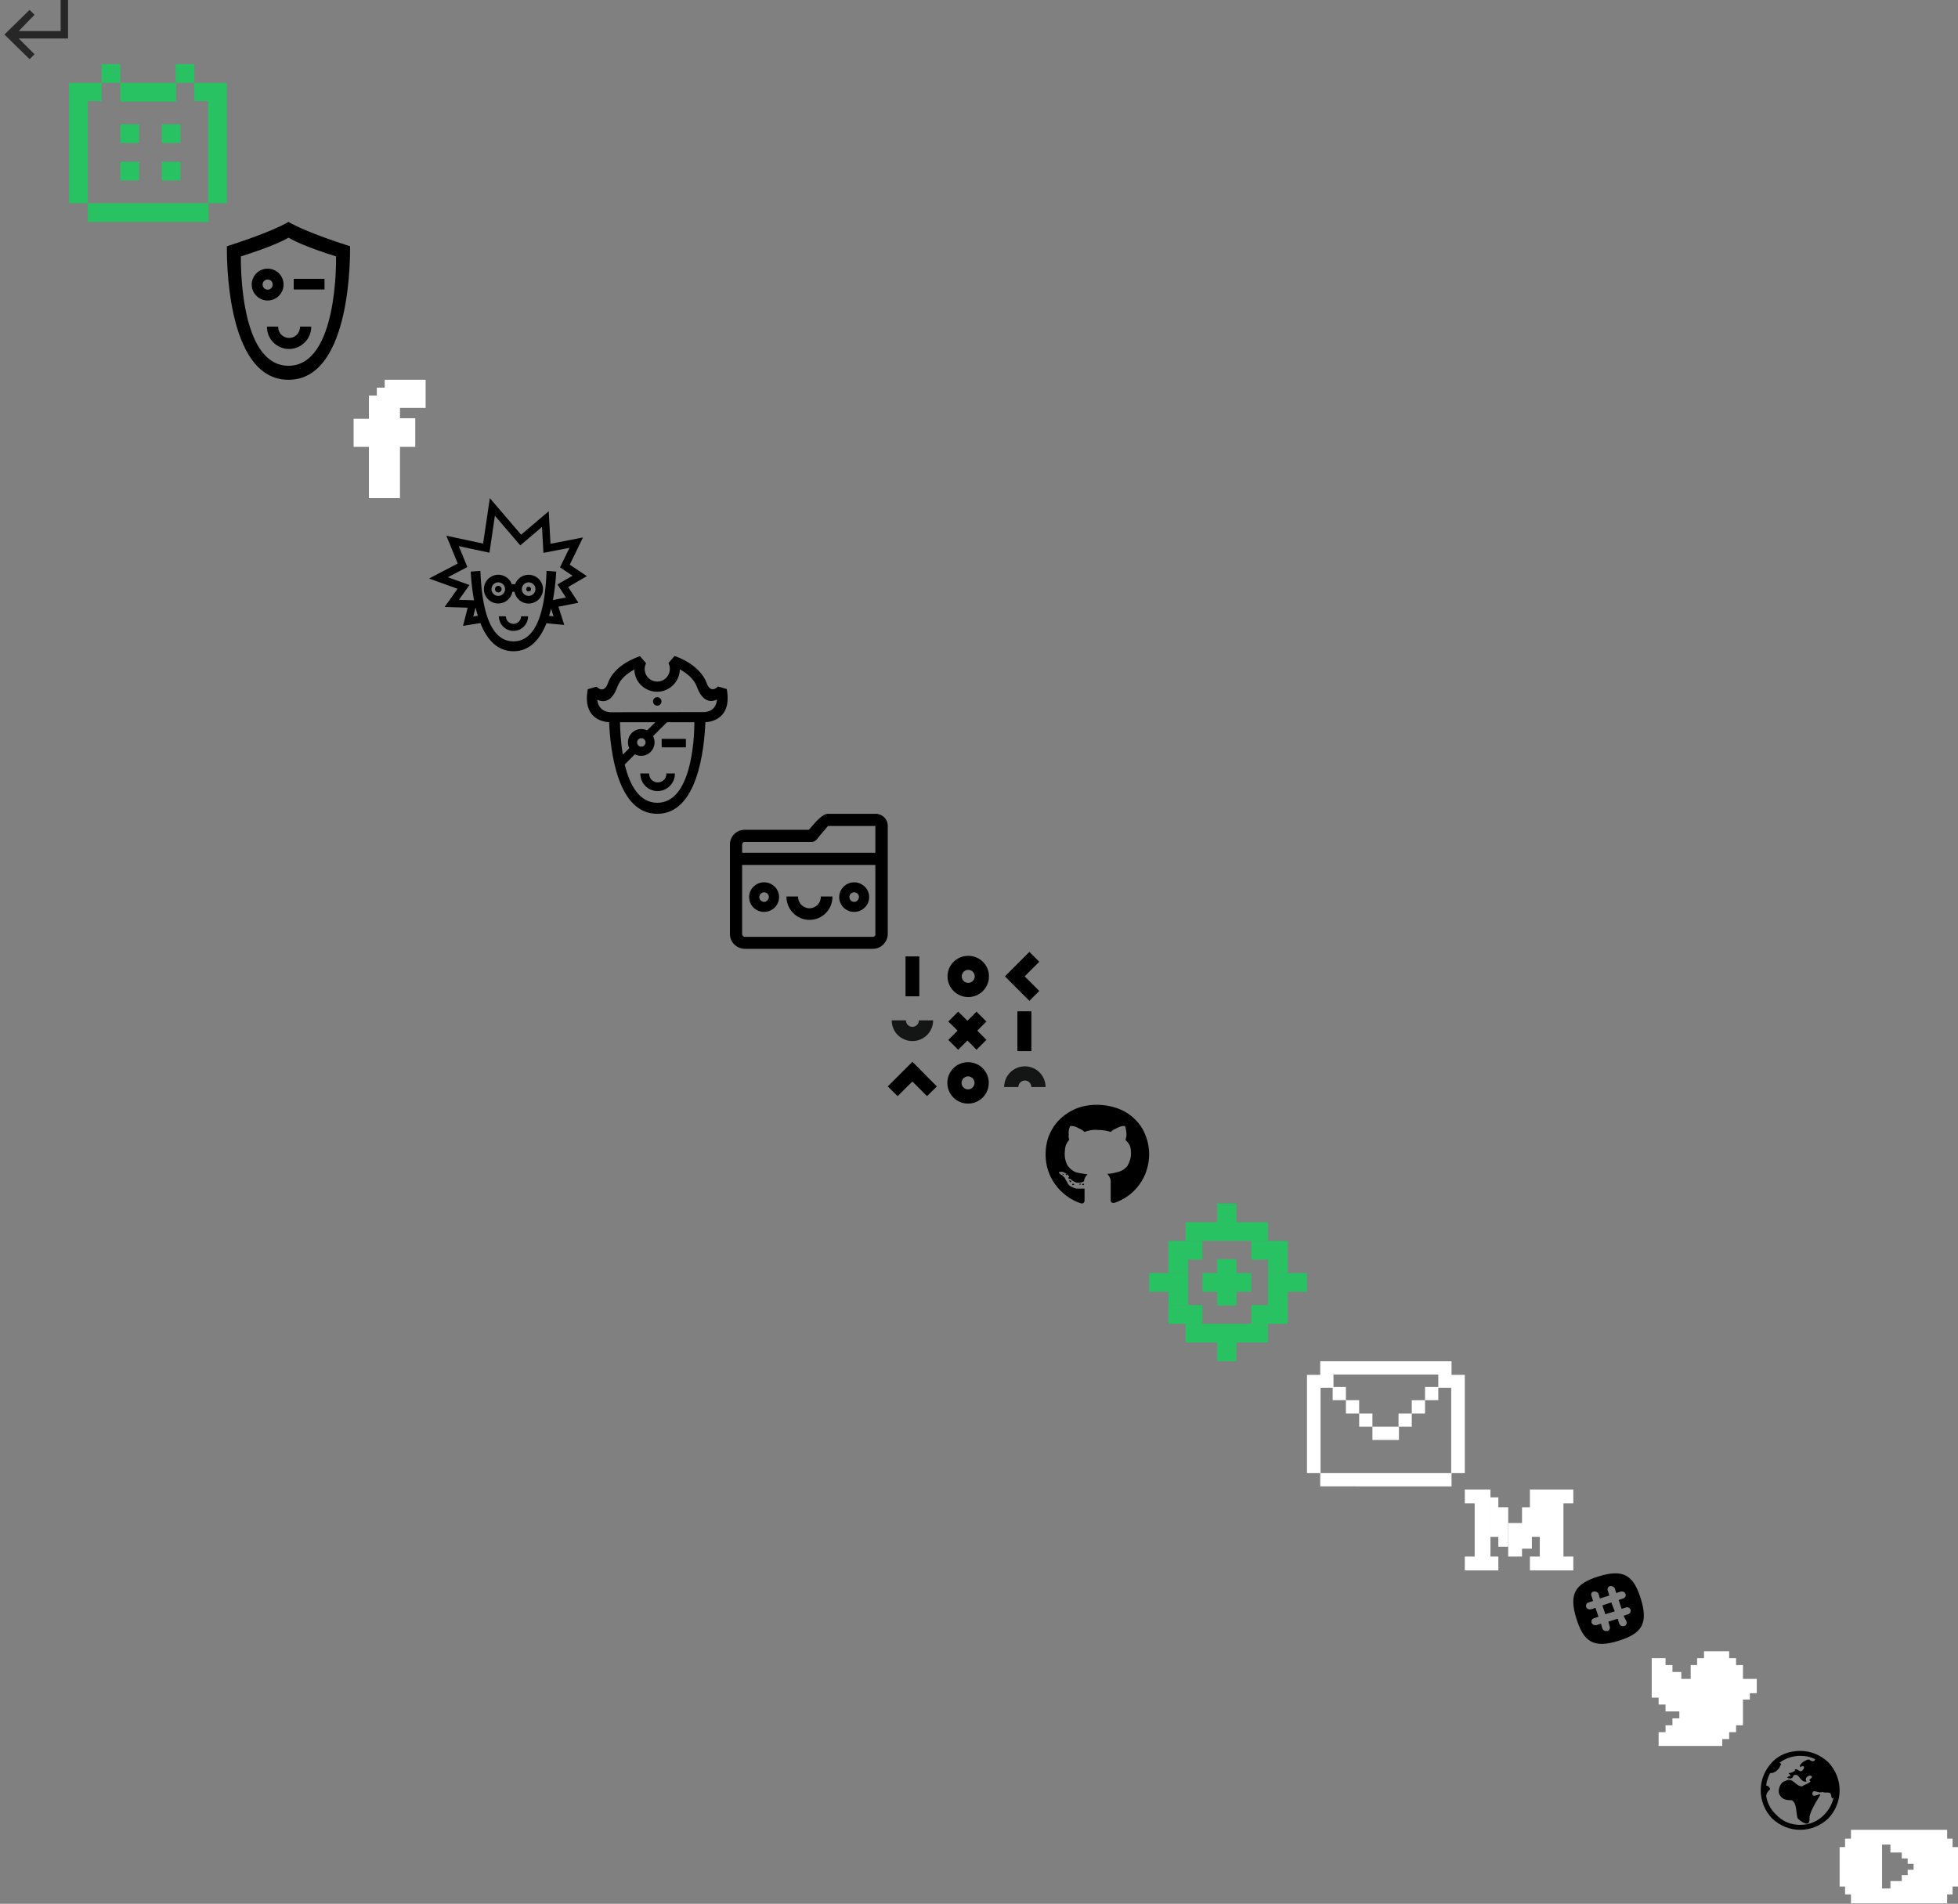 <?xml version="1.0" encoding="utf-8"?><svg width="397" height="386" viewBox="0 0 397 386" xmlns="http://www.w3.org/2000/svg" xmlns:xlink="http://www.w3.org/1999/xlink"><rect x="0" y="0" width="397" height="386" fill="#808080" stroke="none"/><svg version="1.1" id="arrow-link" width="14" height="13" xml:space="preserve" viewBox="0 0 14 13" xmlns="http://www.w3.org/2000/svg"><style>.ast0{fill:#272727}</style><path class="ast0" d="M.9 7L6 2l1 1-3.2 3.3h8.5V0h1.5v7.8h-10L7 11l-1 1z"/></svg><svg version="1.1" id="calendar" x="14" y="13" width="32" height="32" xml:space="preserve" viewBox="0 0 32 32" xmlns="http://www.w3.org/2000/svg"><style>.bst0{fill:#28c262}</style><path class="bst0" d="M6.6 0h3.8v3.8H6.6zM10.4 12.2h3.8V16h-3.8zM18.8 12.2h3.8V16h-3.8zM10.4 19.8h3.8v3.8h-3.8zM18.8 19.8h3.8v3.8h-3.8zM10.4 3.8h11.3v3.8H10.4z"/><path class="bst0" d="M25.4 3.8V0h-3.8v3.8h3.8v3.7h2.8v20.7H32V3.8zM6.6 7.5V3.8H0v24.4h3.8V7.5zM3.8 28.2h24.5V32H3.8z"/></svg><svg version="1.1" id="face" x="46" y="45" width="24.98" height="32" xml:space="preserve" viewBox="0 0 70.4 90.2" xmlns="http://www.w3.org/2000/svg"><style>.cst0{fill-rule:evenodd;clip-rule:evenodd}</style><path class="cst0" d="M35.6 66.3c-3.5 0-6.3-2.8-6.3-6.3v-.2h-6.4v.2c0 7 5.7 12.6 12.6 12.6S48.2 67 48.2 60v-.2h-6.4v.2c0 3.5-2.8 6.3-6.2 6.3zM38.2 32.5h17.6v6.1H38.2z"/><path class="cst0" d="M8 19.7c17.6-5.6 24.2-9 27.2-10.7 3 1.7 9.7 5.2 27.2 10.7 0 2 1.1 62.5-27.2 62.5S8 21.7 8 19.7zm27.2 70.5c36.6.1 35.2-73.8 35.2-76.3C47.7 6.6 39.1 2.2 35.2 0 31.3 2.2 22.7 6.6 0 13.9c0 2.5-1.4 76.4 35.2 76.3z"/><path class="cst0" d="M23.3 26.7c-5.1 0-9.1 4.1-9.1 9.1s4.1 9.1 9.1 9.1 9.1-4.1 9.1-9.1-4-9.1-9.1-9.1zm-2.9 9.1c0-1.6 1.3-2.9 2.9-2.9 1.6 0 2.9 1.3 2.9 2.9s-1.3 2.9-2.9 2.9c-1.6-.1-2.9-1.3-2.9-2.9z"/></svg><svg version="1.1" id="fb" x="71" y="77" width="16" height="24" xml:space="preserve" viewBox="0 0 16 24" xmlns="http://www.w3.org/2000/svg"><style>.dst0{fill:#fff}</style><path class="dst0" d="M15.3 5.7V0H7v1.6H5.4v1.6H3.8v4.7H.7v5.7h3.1V24h6.3V13.6h3.1V7.8h-3.1V5.7h5.2z"/></svg><svg width="32" height="31.04" viewBox="0 0 100 97" id="focus_1" x="87" y="101" xmlns="http://www.w3.org/2000/svg"><defs><style>.ecls-1{fill-rule:evenodd}</style></defs><path class="ecls-1" d="M74.437 46.09c2.049.13 4.1.29 6.11.46a143.586 143.586 0 01-2.066 18.03l8.212-1.64-5.362-8.25 9.566-5.55-7.945-5.28 6.021-12.38-16.531 3.19-.89-16.45-13.77 11.7L41.7 11.13l-3.456 23.43-19.417-4.14 5.416 13.23-12.345 6.47 13.681 4.91-6.645 9.4 9.566.29a136.793 136.793 0 01-2.1-18.17c2.013-.17 4.044-.33 6.11-.46.677 17.63 3.865 44.68 20.966 44.65 17.119.03 20.307-26.89 20.966-44.65zM48.679 74.86a4.792 4.792 0 109.584 0h4.453a9.245 9.245 0 11-18.49 0h4.453zM77.305 70a96.874 96.874 0 01-1.282 4.62l2.832.27zm-2.939 9.28C70.394 89.24 63.928 97.02 53.471 97c-10.51.02-16.976-7.83-20.966-17.84l-10.991 1.75 2.939-11.51-14.589-.45 8.159-11.53L0 50.93l18.151-9.5-7.2-17.61 23.282 4.98L38.49 0l19.826 23.16L75.809 8.3l1.122 20.61 20.575-4-8.39 17.27L100 49.41l-11.881 6.91 6.484 9.95-12.647 2.54 3.687 11.52zm-43.464-4.73a77.968 77.968 0 01-1.461-5.32l-1.461 5.79zM63.09 56.14a1.505 1.505 0 11-1.514 1.51 1.5 1.5 0 011.514-1.51zm-19.238-7.6a9.1 9.1 0 018.568 6.04 9.235 9.235 0 012.1 0 9.1 9.1 0 11-.374 4.82 3.519 3.519 0 00-1.372 0 9.1 9.1 0 11-8.924-10.86zm0 4.81a4.3 4.3 0 104.293 4.3 4.3 4.3 0 00-4.293-4.3zm19.238 0a4.3 4.3 0 104.293 4.3 4.3 4.3 0 00-4.293-4.3zm-19.238 2.22a2.085 2.085 0 11-2.084 2.08 2.082 2.082 0 012.084-2.08z"/></svg><svg version="1.1" id="focus_2" x="119" y="133" width="28.53" height="32" xml:space="preserve" viewBox="0 0 83 93.1" xmlns="http://www.w3.org/2000/svg"><style>.fst0{fill-rule:evenodd;clip-rule:evenodd}</style><path class="fst0" d="M46.9 69.5c0 2.8-2.3 5.1-5.1 5.1s-5.1-2.3-5.1-5.1v-.2h-5.2v.2c0 5.6 4.6 10.2 10.2 10.2s10.2-4.6 10.2-10.2v-.2h-5.2c.2.1.2.2.2.2zM44.1 48.9h14.3v5H44.1z"/><path class="fst0" d="M82.5 19.5L77.3 18s-4.2 4.8-6.7-2.1C67.8 8.2 59.2 2.5 51.7 0l-3.6 4.2c2.5 4.8-.9 10.9-6.6 10.9s-9.1-6-6.6-10.8L31.3.1c-7.9 2.8-16 7.8-18.9 15.9-2.5 6.9-6.7 2.1-6.7 2.1L.5 19.6c-3.1 17 8.4 19.2 12.6 19.5.7 16.7 4.9 54.1 28.4 54 23.5.1 27.7-37.3 28.4-54 4.2-.3 15.7-2.6 12.6-19.6zM29.6 51c0-1.4 1.1-2.5 2.5-2.5s2.5 1.1 2.5 2.5-1.1 2.5-2.5 2.5-2.5-1.1-2.5-2.5zm5.9-7.1c-1-.5-2.2-.8-3.4-.8-4.4 0-7.9 3.5-7.9 7.9 0 1.2.3 2.4.8 3.4l-3.8 3.8c-1.3-7.7-1.6-15-1.7-19.1h20.9l-4.9 4.8zm6 42.7c-10.8 0-16.4-10.9-19.2-22.6l6-6c1.1.6 2.4.9 3.7.9 4.4 0 7.9-3.6 7.9-7.9 0-1.3-.3-2.6-.9-3.7l8.2-8.2h16.2c0 11.1-2.1 47.6-21.9 47.5zm27.2-53.5l-54.4.1s-7.4.4-8.2-7.4c3.6 1.7 8.6 1.6 11.9-7.7 1.7-4.6 5.8-7.9 10-10.1.1 7.3 6.1 13.1 13.4 13.1 7.3 0 13.3-5.9 13.4-13.2 4 2.1 8.5 5.8 10 10.1 3.4 9.3 8.3 9.4 11.9 7.7-.6 7.9-8 7.4-8 7.4z"/><path class="fst0" d="M41.5 24.3c-1.4 0-2.5 1.1-2.5 2.5s1.1 2.5 2.5 2.5 2.5-1.1 2.5-2.5-1.1-2.5-2.5-2.5z"/></svg><svg version="1.1" id="focus_3" x="148" y="165" width="32" height="27.42" xml:space="preserve" viewBox="0 0 79 67.7" xmlns="http://www.w3.org/2000/svg"><style>.gst0{fill-rule:evenodd;clip-rule:evenodd}</style><path class="gst0" d="M77.3 1.8C76.1.7 74.6 0 73 0H49.2c-2.8 0-5.9 3.6-8.8 7l-.2.2-.7.8H7.4c-2 0-3.9.8-5.2 2.1C.8 11.5 0 13.3 0 15.3v44.9c0 2 .8 3.9 2.2 5.2 1.3 1.3 3.2 2.2 5.2 2.2h64.2c1.9 0 3.7-.8 5-2l.2-.2c1.3-1.3 2.2-3.2 2.2-5.2V6c0-1.7-.7-3.2-1.7-4.2zM7.4 14.1h33.5c1 0 1.9-.5 2.5-1.2.6-.7 1-1.2 1.4-1.7.1-.1.2-.2.2-.3 2-2.3 4.1-4.8 4.1-4.8h23.7v13.4H6.1v-4.2c0-.3.2-.7.4-.9.2-.2.6-.3.9-.3zm65.1 47.1s-.1 0 0 0c-.3.2-.6.4-.9.4H7.4c-.3 0-.7-.2-.9-.4-.2-.2-.4-.6-.4-.9V25.6h66.7v34.7c.1.3-.1.6-.3.9z"/><path class="gst0" d="M45.5 41.6c0 3.1-2.5 5.7-5.7 5.7-3.1 0-5.7-2.6-5.7-5.7v-.2h-5.8v.2c0 6.3 5.2 11.5 11.5 11.5 6.4 0 11.5-5.1 11.5-11.5v-.2h-5.8v.2zM62.2 34.3c-4.1 0-7.5 3.3-7.5 7.4s3.3 7.4 7.5 7.4c4.1 0 7.5-3.3 7.5-7.4s-3.4-7.4-7.5-7.4zm0 9.8c-1.3 0-2.4-1.1-2.4-2.4 0-1.3 1-2.4 2.4-2.4 1.3 0 2.4 1 2.4 2.4-.1 1.3-1.1 2.4-2.4 2.4zM17.1 34.3c-4.1 0-7.5 3.3-7.5 7.4s3.3 7.4 7.5 7.4c4.1 0 7.5-3.3 7.5-7.4s-3.4-7.4-7.5-7.4zm0 9.8c-1.3 0-2.4-1.1-2.4-2.4 0-1.3 1.1-2.4 2.4-2.4 1.3 0 2.4 1 2.4 2.4-.1 1.3-1.2 2.4-2.4 2.4z"/></svg><svg version="1.1" id="focus_4" x="180" y="193" width="32" height="30.76" xml:space="preserve" viewBox="0 0 80 76.9" xmlns="http://www.w3.org/2000/svg"><style>.hst0{fill:#141515}.hst0,.hst1{fill-rule:evenodd;clip-rule:evenodd}</style><path class="hst0" d="M2 34.7c0 5.8 4.7 10.5 10.5 10.5S23 40.5 23 34.7h-7.2c0 1.8-1.5 3.3-3.3 3.3-1.8 0-3.3-1.5-3.3-3.3H2zM59 68.5C59 62.7 63.7 58 69.5 58S80 62.7 80 68.5h-7.2c0-1.8-1.5-3.3-3.3-3.3-1.8 0-3.3 1.5-3.3 3.3H59z"/><path class="hst1" d="M9 2.3h7v20.2H9zM65.7 30.1h7.1v20.2h-7.1zM76.8 19.8l-5 5-12.4-12.4L71.8 0l5 5-7.4 7.4zM19.9 73.1l5-4.9-12.4-12.5L0 68.2l5 4.9 7.5-7.4zM30.7 44.6l5 5 4.7-4.7 4.6 4.7 5-5-4.6-4.7 4.6-4.6-5-5-4.6 4.6-4.7-4.6-5 5 4.7 4.6zM40.8 2C35 2 30.3 6.6 30.3 12.4c0 5.8 4.7 10.5 10.5 10.5s10.5-4.7 10.5-10.5S46.6 2 40.8 2zm-3.3 10.4c0-1.8 1.5-3.3 3.3-3.3 1.8 0 3.3 1.5 3.3 3.3 0 1.8-1.5 3.3-3.3 3.3-1.8 0-3.3-1.4-3.3-3.3zM40.7 55.9c-5.8 0-10.5 4.7-10.5 10.5s4.7 10.5 10.5 10.5 10.5-4.7 10.5-10.5-4.7-10.5-10.5-10.5zm-3.3 10.5c0-1.8 1.5-3.3 3.3-3.3s3.3 1.5 3.3 3.3c0 1.8-1.5 3.3-3.3 3.3s-3.3-1.5-3.3-3.3z"/></svg><svg version="1.1" id="gh" x="212" y="224" width="21" height="20" xml:space="preserve" viewBox="0 0 21 20" xmlns="http://www.w3.org/2000/svg"><style>.ist0{fill-rule:evenodd;clip-rule:evenodd}</style><path id="iФигура_18_копия_3" class="ist0" d="M3.6 14h-.2l.1.2h.2l-.1-.2m.5 0v.2l.2.1v-.2l-.2-.1m.8 1.3h-.1v.1l.1.2c0 .1.1.1.2.1 0 0 .1 0 .1-.1v-.1l-.1-.1-.2-.1m2.7.7c-.1 0-.2.1-.2.2l.1.1h.1c.1 0 .2-.1.2-.2s-.1-.1-.2-.1M7 16c-.1 0-.2 0-.2.1s.1.1.2.1.2-.1.2-.2H7m-1.4 0c-.1 0-.1 0-.2.1v.1l.1.1h.2l.1-.1c0-.1 0-.1-.2-.2.1 0 0 0 0 0m4.8-16C8.5 0 6.7.4 5.1 1.3 3.5 2.2 2.2 3.4 1.3 5 .4 6.5 0 8.3 0 10.1c0 2.2.7 4.4 2 6.1C3.3 18 5.1 19.3 7.2 20h.2c.1 0 .2 0 .3-.1.1-.1.2-.3.2-.4V17H6.4c-.4 0-.8-.2-1.2-.4-.4-.2-.7-.5-.8-.9l-.2-.3c-.1-.2-.3-.5-.4-.7-.2-.2-.4-.4-.6-.5l-.3-.2c-.1-.1-.2-.2-.2-.3 0-.1.2-.1.5-.1h.3l.6.3c.3.2.5.4.7.7v.1h-.1c-.1 0-.1.1 0 .3H5c.4.4.9.7 1.4.8h.3c.4 0 .8-.1 1.1-.3 0-.5.3-1 .7-1.4-.8-.1-1.5-.2-2.3-.4-.6-.2-1.2-.7-1.7-1.3-.5-.9-.7-1.9-.6-2.9 0-.4.1-.9.2-1.3.2-.4.4-.8.7-1.1-.1-.3-.2-.7-.1-1-.1-.6 0-1.2.3-1.8h.3c.3 0 .6.1.9.2l1.2.6.5.4c.8-.3 1.7-.5 2.6-.4.9 0 1.8.1 2.7.4l.5-.4 1.2-.6c.3-.1.6-.2.9-.2h.3c.2.6.3 1.2.3 1.8 0 .3-.1.7-.2 1 .3.3.6.7.8 1 .2.4.3.9.3 1.4.1 1-.2 2-.7 2.9-.5.6-1.1 1-1.8 1.2-.8.2-1.5.4-2.3.4.5.5.8 1.2.7 1.9v3.5c0 .2.1.3.2.4.1.1.2.1.3.1h.2c4.3-1.4 7.1-5.4 7.1-9.9 0-1.8-.5-3.6-1.4-5.2-.9-1.5-2.3-2.8-3.9-3.6C14.1.4 12.2 0 10.4 0"/></svg><svg version="1.1" id="location" x="233" y="244" width="32" height="32" xml:space="preserve" viewBox="0 0 32 32" xmlns="http://www.w3.org/2000/svg"><style>.jst0{fill:#28c262}</style><path class="jst0" d="M24.1 3.8h-6.4V0h-3.9v3.8H7.4v3.8h16.7zM7.4 28.2h6.4V32h3.9v-3.8h6.4v-3.8H7.4z"/><path class="jst0" d="M3.9 20.6h6.9v3.8H3.9zM7.9 11.4h2.9V7.6H3.9v6.5h4z"/><path class="jst0" d="M7.9 17.9v-3.8h-4v6.5h4zM17.7 20.7v-2.8h3v-3.8h-3v-2.8h-3.9v2.8h-3v3.8h3v2.8zM28.1 14.1H32v3.8h-3.9zM0 14.1h3.9v3.8H0zM24.1 17.9v2.7h-3.4v3.8h7.4V14.1h-4z"/><path class="jst0" d="M20.7 11.4h3.4v2.7h4V7.6h-7.4z"/></svg><svg width="32" height="25.48" fill="none" viewBox="0 0 103 82" id="mail" x="265" y="276" xmlns="http://www.w3.org/2000/svg"><path fill="#fff" d="M0 8.868h8.868v64.119H0zM94.349 0v8.651H8.65V.001zM94.348 72.987v8.651H8.65v-8.65zM60.016 42.714v8.651H42.714v-8.65zM42.714 34.063v8.651h-8.651v-8.65zM34.063 25.413v8.65h-8.651v-8.65zM25.412 16.761v8.651h-8.65v-8.65z"/><path fill="#fff" d="M17.302 8.651v8.651H8.65v-8.65zM94.349 8.652v8.65h-8.651v-8.65zM85.698 16.761v8.651h-8.65v-8.651zM77.047 25.412v8.651h-8.651v-8.65zM68.397 34.063v8.651h-8.651v-8.65z"/><path fill="#fff" d="M94.133 8.868h8.868v64.119h-8.868z"/></svg><svg version="1.1" id="med" x="297" y="302" width="22" height="17" xml:space="preserve" viewBox="0 0 22 17" xmlns="http://www.w3.org/2000/svg"><style>.lst0{fill:#fff}</style><path class="lst0" d="M22 2.8V0h-8.8v3.6h-1.6v3.2H8.8v6.8h2.8V12h2V9.6h1.6v4h-2v2.8H22v-2.8h-2V2.8h2zM5.2 2.8V0H0v2.8h2v10.8H0v2.8h6.8v-2.8H5.2V2.8z"/><path class="lst0" d="M6.8 1.6H5.2v8h1.6v2h2v-8h-2v-2z"/></svg><svg version="1.1" id="sl" x="319" y="319" width="14.2" height="14.2" xml:space="preserve" viewBox="0 0 14.2 14.2" xmlns="http://www.w3.org/2000/svg"><style>.mst0{fill-rule:evenodd;clip-rule:evenodd}</style><path id="mskack" class="mst0" d="M5.2.6c4.9-1.5 7-.3 8.5 4.6s.3 7-4.6 8.5-7 .3-8.5-4.6-.3-7 4.6-8.5zm5 8l.9-.3c.4-.1.6-.5.5-.9s-.5-.6-.9-.5l-.9.3-.6-1.8.9-.3c.4-.1.6-.5.5-.9s-.6-.6-1-.5l-.9.3-.3-1c-.2-.3-.6-.5-1-.4-.3.1-.6.5-.4.9l.3 1-1.9.6-.3-1c-.2-.3-.6-.5-1-.4s-.6.5-.4.9l.3 1-.9.3c-.4.1-.6.5-.5.9.1.3.4.5.7.5h.3l.9-.3.6 1.8-.9.3c-.4.1-.6.5-.5.9.1.3.4.5.7.5h.3l.9-.3.3 1c.1.3.4.5.7.5h.3c.4-.1.6-.5.5-.9l-.3-1L9 9.2l.3 1c.1.3.4.5.7.5h.3c.4-.1.6-.5.5-.9l-.6-1.2zm-1.8-.9l-1.9.6-.6-1.8 1.8-.6.7 1.8z"/></svg><svg version="1.1" id="tw" x="334" y="334" width="23" height="21" xml:space="preserve" viewBox="0 0 23 21" xmlns="http://www.w3.org/2000/svg"><style>.nst0{fill:#fff}</style><path class="nst0" d="M19.4 6.4V3.6H18V2.2h-1.4V.8h-5.1v1.4h-1.4v1.4H8.8v2.8H6.9V5H5.1V3.6H3.7V2.2H.9v8h1.4v1.4h1.4V13h2.8v1.4H5.1v1.4H3.7v1.4H2.3V20h12.9v-1.4h1.4v-1.4H18v-1.4h1.4v-5.2h1.4V9.3h1.4V6.4h-2.8z"/></svg><svg width="16" height="16" viewBox="0 0 16 16" id="we" x="357" y="355" xmlns="http://www.w3.org/2000/svg"><path d="M13.7 2.3C15.2 3.9 16 5.9 16 8s-.8 4.1-2.3 5.7C12.1 15.2 10.1 16 8 16s-4.1-.8-5.7-2.3C.8 12.1 0 10.1 0 8s.8-4.1 2.3-5.7S5.9 0 8 0s4.1.8 5.7 2.3zm-.8 10.6c1-1 1.6-2.2 1.9-3.5-.2.3-.4.4-.5-.3-.1-1.1-1.2-.4-1.8-.8-.7.5-2.2-.9-2 .6.4.7 2.2-.9 1.3.5-.6 1-2.1 3.3-1.9 4.5 0 1.7-1.8.4-2.4-.2-.4-1.1-.1-3.1-1.2-3.7-1.1 0-2.1-.1-2.6-1.4-.2-.9.3-2.3 1.3-2.5 1.5-.9 2 1.1 3.4 1.1.4-.4 1.6-.6 1.7-1.1-.9-.2 1.1-.8-.1-1.1-.7.1-1.1.7-.7 1.2-1.4.3-1.4-1.9-2.7-1.2 0 1.1-2.1.4-.7.1.5-.1-.7-.7-.1-.6.3 0 1.4-.4 1.1-.7.6-.4 1.1.9 1.7 0 .5-.7-.1-.9-.6-.5-.3-.4.5-1.1 1.2-1.4.2-.1.5-.2.7-.1.4.4 1.1.4 1.1-.1-.9-.5-1.9-.7-3-.7-1.5 0-3 .5-4.2 1.4.3.1.5.3.2.5-.2.8-1.2 1.7-2.1 1.6-.4.8-.7 1.6-.8 2.5.7.2.9.7.7.9-.4.3-.6.7-.7 1.2.2 1.4.9 2.8 2 3.8C4.4 14.3 6.1 15 8 15s3.6-.7 4.9-2.1z"/></svg><svg version="1.1" id="yt" x="373" y="371" width="24" height="15" xml:space="preserve" viewBox="0 0 24 15" xmlns="http://www.w3.org/2000/svg"><style>.pst0{fill:#fff}</style><path class="pst0" d="M22.9 3.5V1.8h-1.1V0H2.3v1.8H1.1v1.7H0v8h1.1v1.6h1.2v1.8h19.5v-1.8h1.1v-1.6H24v-8h-1.1zM15 8.1h-1.2v1.1h-1.2v1.2h-2.3v1.5H8.6V3h1.7v1.6h2.3v1.2h1.2v1.1H15v1.2z"/></svg></svg>
